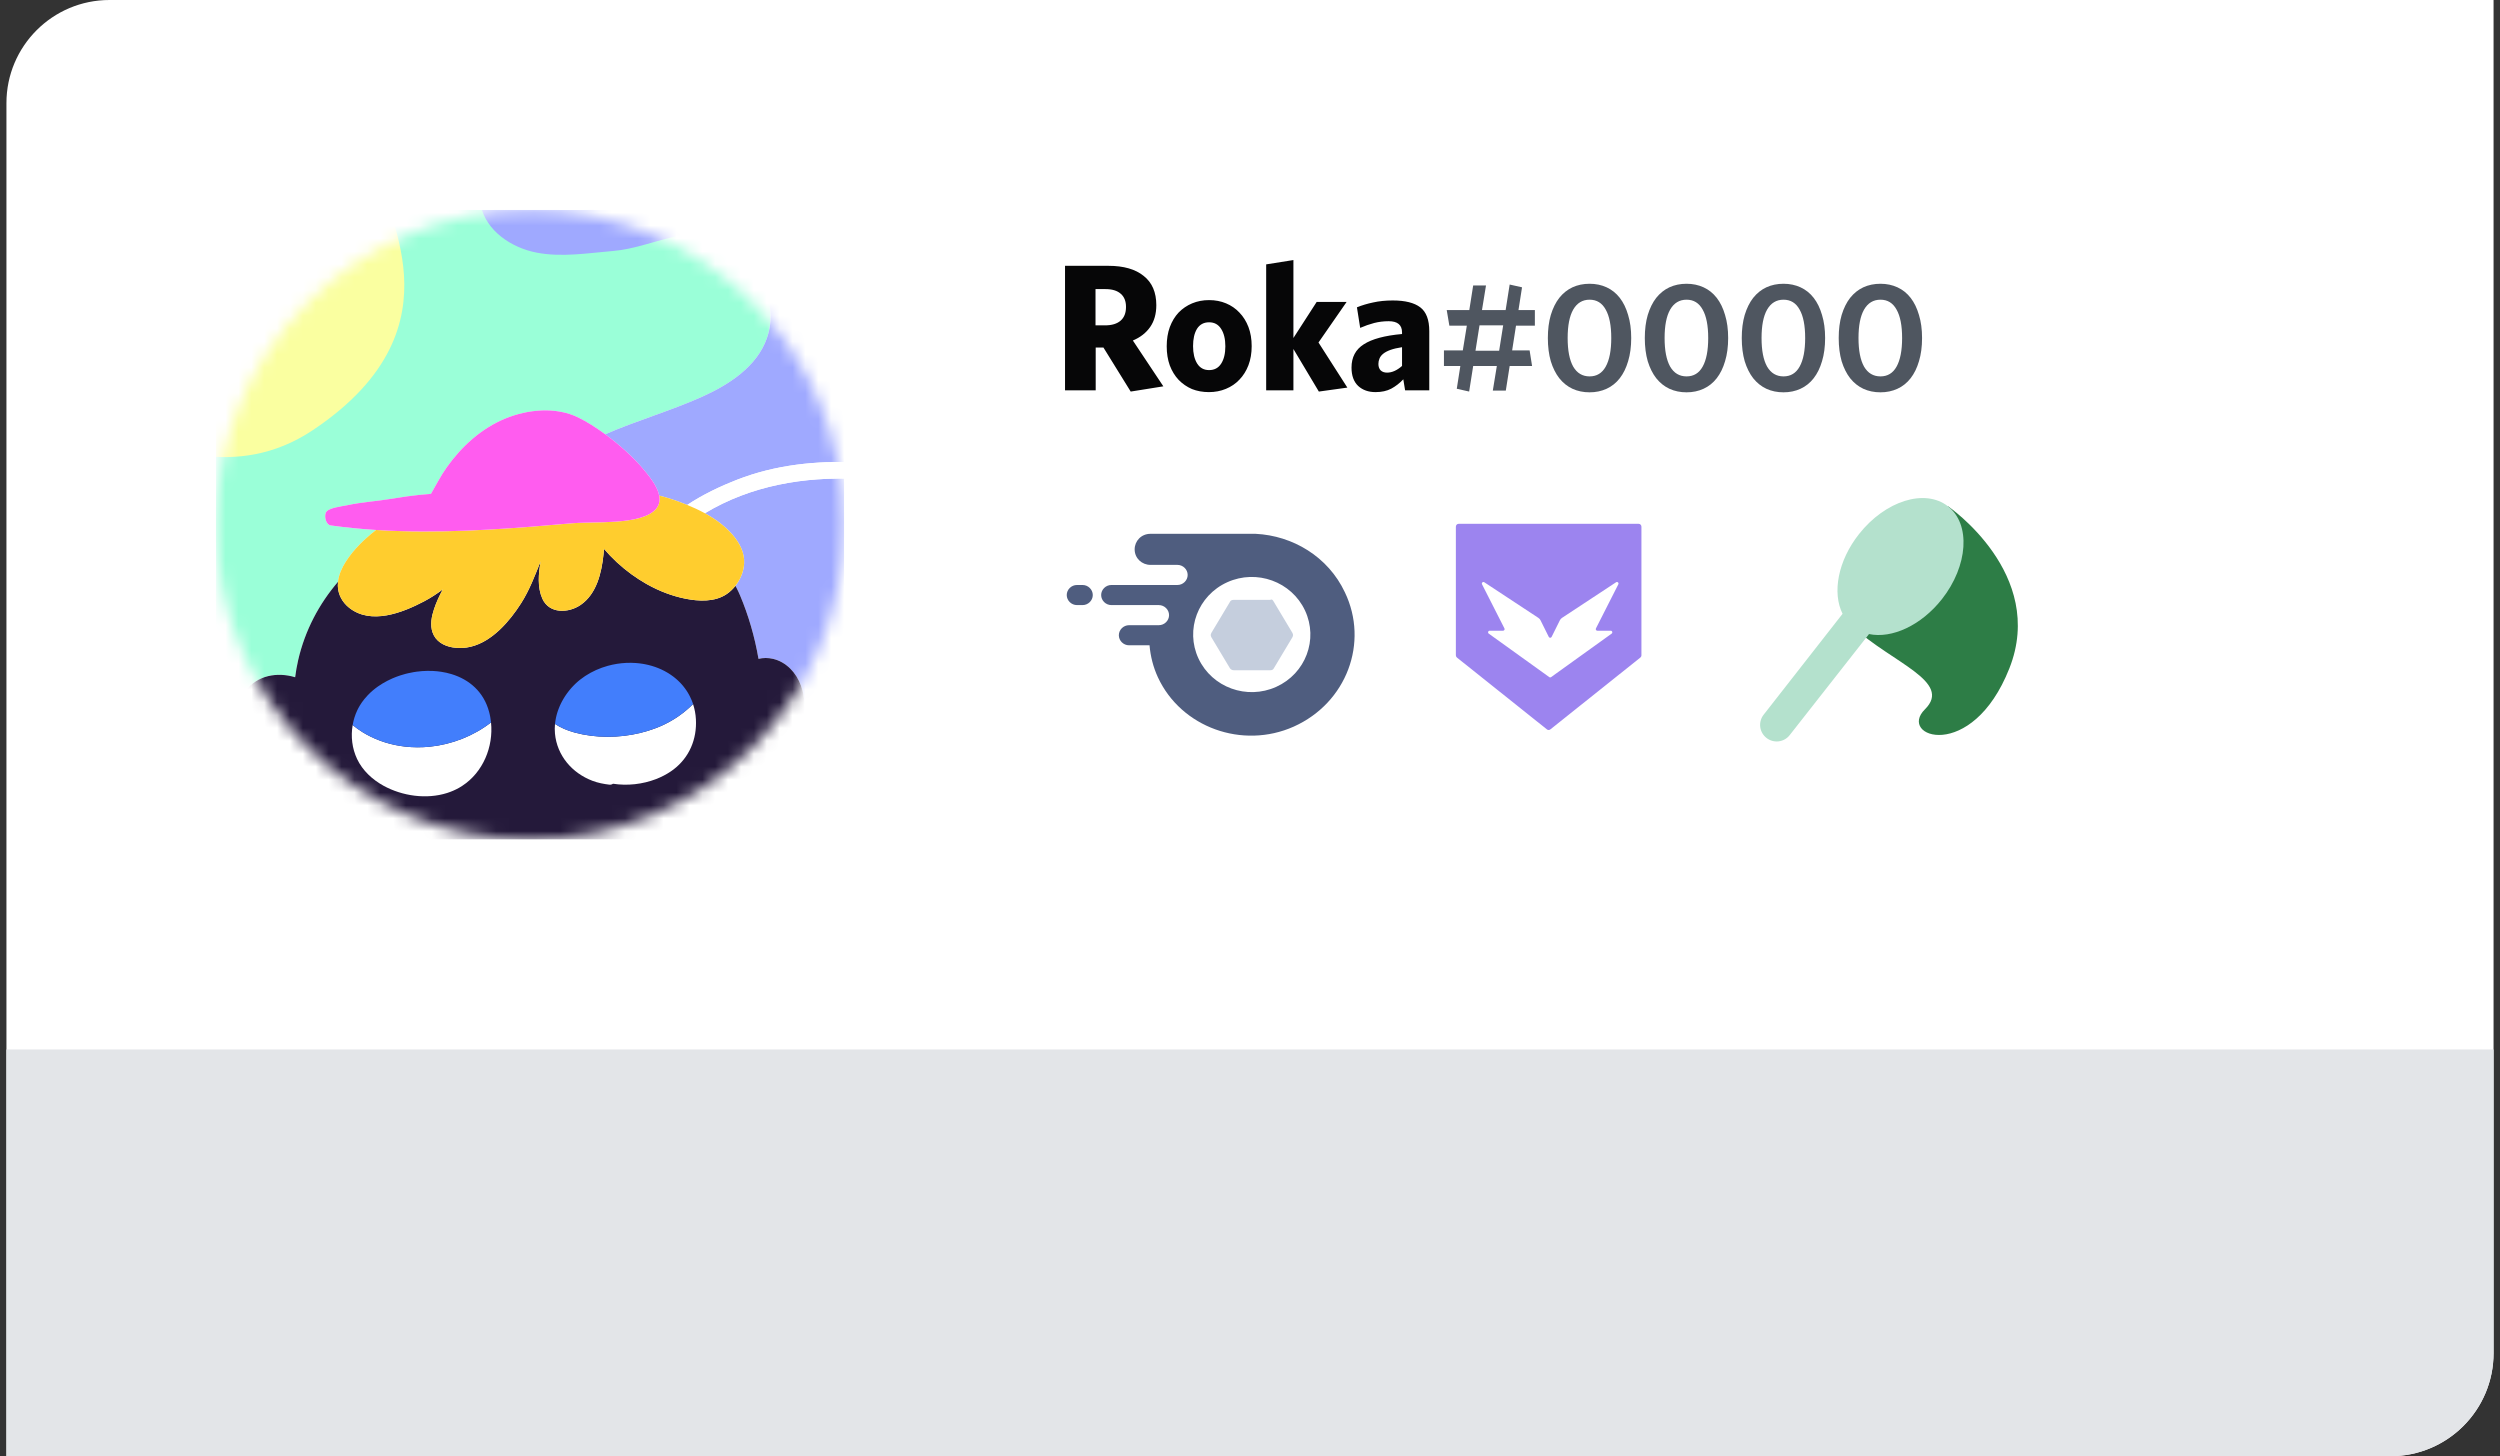 <svg width="194" height="113" viewBox="0 0 194 113" fill="none" xmlns="http://www.w3.org/2000/svg">
<rect x="0" y="0" width="194" height="113" fill="#333333" stroke="none"/>
<path d="M0.5 8C0.5 3.582 4.082 0 8.5 0H193.5V105C193.5 109.418 189.918 113 185.5 113H0.5V8Z" fill="white"/>
<path d="M0.5 81.441H193.5V105C193.5 109.418 189.918 113 185.5 113H0.5V81.441Z" fill="#E3E5E8"/>
<path d="M87.742 30.386L85.628 26.97H85.026V30.288H82.646V20.628H86.02C87.196 20.628 88.106 20.889 88.75 21.412C89.403 21.925 89.73 22.681 89.73 23.68C89.73 24.352 89.571 24.917 89.254 25.374C88.936 25.831 88.488 26.181 87.91 26.424L90.276 29.98L87.742 30.386ZM87.378 23.82C87.378 23.372 87.242 23.031 86.972 22.798C86.701 22.555 86.304 22.434 85.782 22.434H85.012V25.248H85.754C86.276 25.248 86.678 25.127 86.958 24.884C87.238 24.641 87.378 24.287 87.378 23.82ZM97.13 26.858C97.13 27.409 97.046 27.903 96.879 28.342C96.71 28.781 96.477 29.154 96.178 29.462C95.889 29.77 95.539 30.008 95.129 30.176C94.727 30.344 94.288 30.428 93.812 30.428C93.337 30.428 92.898 30.349 92.496 30.19C92.105 30.022 91.759 29.784 91.46 29.476C91.171 29.168 90.942 28.795 90.775 28.356C90.616 27.917 90.537 27.423 90.537 26.872C90.537 26.321 90.616 25.827 90.775 25.388C90.942 24.94 91.171 24.562 91.46 24.254C91.759 23.946 92.109 23.708 92.51 23.54C92.912 23.372 93.35 23.288 93.826 23.288C94.302 23.288 94.741 23.372 95.142 23.54C95.544 23.708 95.889 23.946 96.178 24.254C96.477 24.562 96.71 24.935 96.879 25.374C97.046 25.813 97.13 26.307 97.13 26.858ZM95.087 26.872C95.087 26.312 94.979 25.864 94.764 25.528C94.55 25.183 94.237 25.01 93.826 25.01C93.416 25.01 93.103 25.178 92.888 25.514C92.683 25.85 92.581 26.298 92.581 26.858C92.581 27.418 92.688 27.871 92.903 28.216C93.117 28.552 93.425 28.72 93.826 28.72C94.237 28.72 94.55 28.552 94.764 28.216C94.979 27.88 95.087 27.432 95.087 26.872ZM102.343 30.386L100.369 27.082V30.288H98.255V20.516L100.369 20.18V26.228L102.175 23.428H104.499L102.315 26.578L104.555 30.078L102.343 30.386ZM109.036 30.288L108.896 29.434C108.616 29.733 108.304 29.975 107.958 30.162C107.622 30.339 107.216 30.428 106.74 30.428C106.19 30.428 105.742 30.269 105.396 29.952C105.051 29.625 104.878 29.149 104.878 28.524C104.878 27.721 105.196 27.119 105.83 26.718C106.465 26.307 107.454 26.041 108.798 25.92V25.794C108.798 25.215 108.453 24.926 107.762 24.926C107.37 24.926 106.992 24.973 106.628 25.066C106.274 25.159 105.914 25.285 105.55 25.444L105.298 23.848C105.69 23.689 106.11 23.563 106.558 23.47C107.016 23.367 107.524 23.316 108.084 23.316C109.036 23.316 109.746 23.493 110.212 23.848C110.679 24.203 110.912 24.819 110.912 25.696V30.288H109.036ZM108.798 26.942C108.434 26.998 108.136 27.068 107.902 27.152C107.669 27.236 107.482 27.334 107.342 27.446C107.202 27.558 107.104 27.684 107.048 27.824C106.992 27.955 106.964 28.095 106.964 28.244C106.964 28.459 107.025 28.627 107.146 28.748C107.268 28.86 107.431 28.916 107.636 28.916C108.019 28.916 108.406 28.743 108.798 28.398V26.942Z" fill="#060607"/>
<path d="M117.834 24.06H119.106V25.272H117.642L117.342 27.192H118.698L118.89 28.404H117.15L116.85 30.312H115.842L116.154 28.404H114.318L114.006 30.384L113.046 30.168L113.322 28.404H112.05V27.192H113.514L113.826 25.272H112.47L112.266 24.06H114.018L114.318 22.152H115.314L115.002 24.06H116.838L117.15 22.08L118.11 22.296L117.834 24.06ZM114.498 27.216H116.334L116.646 25.248H114.81L114.498 27.216ZM126.582 26.232C126.582 26.904 126.502 27.504 126.342 28.032C126.19 28.552 125.974 28.992 125.694 29.352C125.414 29.712 125.074 29.984 124.674 30.168C124.274 30.352 123.834 30.444 123.354 30.444C122.866 30.444 122.422 30.352 122.022 30.168C121.63 29.984 121.29 29.712 121.002 29.352C120.722 28.992 120.502 28.552 120.342 28.032C120.19 27.504 120.114 26.904 120.114 26.232C120.114 25.56 120.19 24.964 120.342 24.444C120.502 23.916 120.722 23.472 121.002 23.112C121.29 22.752 121.63 22.48 122.022 22.296C122.422 22.112 122.866 22.02 123.354 22.02C123.834 22.02 124.274 22.112 124.674 22.296C125.074 22.48 125.414 22.752 125.694 23.112C125.974 23.472 126.19 23.916 126.342 24.444C126.502 24.964 126.582 25.56 126.582 26.232ZM125.034 26.232C125.034 25.264 124.89 24.528 124.602 24.024C124.322 23.512 123.906 23.256 123.354 23.256C122.802 23.256 122.378 23.512 122.082 24.024C121.794 24.528 121.65 25.264 121.65 26.232C121.65 27.2 121.794 27.94 122.082 28.452C122.378 28.956 122.802 29.208 123.354 29.208C123.906 29.208 124.322 28.956 124.602 28.452C124.89 27.94 125.034 27.2 125.034 26.232ZM134.105 26.232C134.105 26.904 134.025 27.504 133.865 28.032C133.713 28.552 133.497 28.992 133.217 29.352C132.937 29.712 132.597 29.984 132.197 30.168C131.797 30.352 131.357 30.444 130.877 30.444C130.389 30.444 129.945 30.352 129.545 30.168C129.153 29.984 128.813 29.712 128.525 29.352C128.245 28.992 128.025 28.552 127.865 28.032C127.713 27.504 127.637 26.904 127.637 26.232C127.637 25.56 127.713 24.964 127.865 24.444C128.025 23.916 128.245 23.472 128.525 23.112C128.813 22.752 129.153 22.48 129.545 22.296C129.945 22.112 130.389 22.02 130.877 22.02C131.357 22.02 131.797 22.112 132.197 22.296C132.597 22.48 132.937 22.752 133.217 23.112C133.497 23.472 133.713 23.916 133.865 24.444C134.025 24.964 134.105 25.56 134.105 26.232ZM132.557 26.232C132.557 25.264 132.413 24.528 132.125 24.024C131.845 23.512 131.429 23.256 130.877 23.256C130.325 23.256 129.901 23.512 129.605 24.024C129.317 24.528 129.173 25.264 129.173 26.232C129.173 27.2 129.317 27.94 129.605 28.452C129.901 28.956 130.325 29.208 130.877 29.208C131.429 29.208 131.845 28.956 132.125 28.452C132.413 27.94 132.557 27.2 132.557 26.232ZM141.629 26.232C141.629 26.904 141.549 27.504 141.389 28.032C141.237 28.552 141.021 28.992 140.741 29.352C140.461 29.712 140.121 29.984 139.721 30.168C139.321 30.352 138.881 30.444 138.401 30.444C137.913 30.444 137.469 30.352 137.069 30.168C136.677 29.984 136.337 29.712 136.049 29.352C135.769 28.992 135.549 28.552 135.389 28.032C135.237 27.504 135.161 26.904 135.161 26.232C135.161 25.56 135.237 24.964 135.389 24.444C135.549 23.916 135.769 23.472 136.049 23.112C136.337 22.752 136.677 22.48 137.069 22.296C137.469 22.112 137.913 22.02 138.401 22.02C138.881 22.02 139.321 22.112 139.721 22.296C140.121 22.48 140.461 22.752 140.741 23.112C141.021 23.472 141.237 23.916 141.389 24.444C141.549 24.964 141.629 25.56 141.629 26.232ZM140.081 26.232C140.081 25.264 139.937 24.528 139.649 24.024C139.369 23.512 138.953 23.256 138.401 23.256C137.849 23.256 137.425 23.512 137.129 24.024C136.841 24.528 136.697 25.264 136.697 26.232C136.697 27.2 136.841 27.94 137.129 28.452C137.425 28.956 137.849 29.208 138.401 29.208C138.953 29.208 139.369 28.956 139.649 28.452C139.937 27.94 140.081 27.2 140.081 26.232ZM149.152 26.232C149.152 26.904 149.072 27.504 148.912 28.032C148.76 28.552 148.544 28.992 148.264 29.352C147.984 29.712 147.644 29.984 147.244 30.168C146.844 30.352 146.404 30.444 145.924 30.444C145.436 30.444 144.992 30.352 144.592 30.168C144.2 29.984 143.86 29.712 143.572 29.352C143.292 28.992 143.072 28.552 142.912 28.032C142.76 27.504 142.684 26.904 142.684 26.232C142.684 25.56 142.76 24.964 142.912 24.444C143.072 23.916 143.292 23.472 143.572 23.112C143.86 22.752 144.2 22.48 144.592 22.296C144.992 22.112 145.436 22.02 145.924 22.02C146.404 22.02 146.844 22.112 147.244 22.296C147.644 22.48 147.984 22.752 148.264 23.112C148.544 23.472 148.76 23.916 148.912 24.444C149.072 24.964 149.152 25.56 149.152 26.232ZM147.604 26.232C147.604 25.264 147.46 24.528 147.172 24.024C146.892 23.512 146.476 23.256 145.924 23.256C145.372 23.256 144.948 23.512 144.652 24.024C144.364 24.528 144.22 25.264 144.22 26.232C144.22 27.2 144.364 27.94 144.652 28.452C144.948 28.956 145.372 29.208 145.924 29.208C146.476 29.208 146.892 28.956 147.172 28.452C147.46 27.94 147.604 27.2 147.604 26.232Z" fill="#4F5660"/>
<g clip-path="url(#clip0_14847_20696)">
<mask id="mask0_14847_20696" style="mask-type:alpha" maskUnits="userSpaceOnUse" x="16" y="16" width="50" height="50">
<ellipse cx="41.131" cy="40.721" rx="24.379" ry="24.432" fill="#24193A"/>
</mask>
<g mask="url(#mask0_14847_20696)">
<path d="M23.794 60.624C23.698 60.588 23.602 60.548 23.505 60.515C23.203 60.413 22.892 60.338 22.59 60.236C21.893 60.001 21.321 59.632 20.753 59.177C20.004 60.057 19.388 61.061 18.924 62.098H25.078C24.821 61.7 24.584 61.289 24.369 60.868C24.172 60.853 23.976 60.775 23.794 60.624Z" fill="#9AFFD8"/>
<path d="M19.832 58.31C19.318 57.734 18.905 57.071 18.687 56.324C18.423 55.423 18.49 54.389 19.06 53.616C19.963 52.392 21.531 52.132 22.903 52.553C22.959 52.109 23.035 51.667 23.136 51.231C23.671 48.899 24.76 46.867 26.228 45.147C26.288 44.594 26.533 44.058 26.827 43.597C27.436 42.641 28.276 41.828 29.186 41.127C28.012 41.051 26.841 40.937 25.675 40.776C25.28 40.721 25.16 40.078 25.282 39.786C25.442 39.404 26.526 39.297 26.889 39.218C28.074 38.958 29.297 38.892 30.493 38.691C30.842 38.632 31.191 38.576 31.541 38.527C32.171 38.438 32.805 38.374 33.441 38.326C33.843 37.638 34.198 36.93 34.661 36.275C35.796 34.675 37.329 33.256 39.207 32.483C40.962 31.762 43.139 31.548 44.886 32.406C45.534 32.724 46.255 33.18 46.965 33.702C49.395 32.643 51.985 31.903 54.414 30.82C56.563 29.863 58.739 28.458 59.517 26.234C60.493 23.444 58.799 20.242 56.277 18.709C53.755 17.176 50.64 16.994 47.701 17.242C45.701 17.41 43.674 17.756 41.703 17.375C39.733 16.995 37.773 15.671 37.372 13.7C37.34 13.546 37.32 13.39 37.308 13.235H23.776C22.55 13.824 21.247 14.221 20.014 14.41C19.26 14.526 18.511 14.576 17.768 14.574L15.736 38.176L17.768 61.58C18.285 60.415 18.96 59.323 19.794 58.354C19.807 58.339 19.82 58.325 19.832 58.31Z" fill="#9AFFD8"/>
<path d="M41.638 19.603C43.609 19.984 45.635 19.638 47.635 19.47C50.575 19.222 53.754 17.175 56.276 18.709C58.798 20.242 60.492 23.443 59.516 26.233C58.738 28.457 56.562 29.862 54.413 30.82C51.984 31.902 49.394 32.642 46.964 33.701C48.055 34.502 49.116 35.456 49.833 36.302C50.323 36.88 51.008 37.696 51.153 38.459C51.51 38.546 51.863 38.649 52.215 38.769C52.581 38.893 52.955 39.03 53.329 39.183C54.539 38.381 55.872 37.744 57.205 37.225C60.174 36.067 63.361 35.737 66.524 35.882V13.234H37.306C37.319 13.389 37.275 15.773 37.307 15.928C37.709 17.899 39.667 19.223 41.638 19.603Z" fill="#9FA9FF"/>
<path d="M54.695 39.828C55.526 40.283 56.292 40.842 56.884 41.543C57.397 42.151 57.789 42.903 57.745 43.722C57.712 44.341 57.461 44.961 57.07 45.459C57.094 45.503 57.118 45.547 57.141 45.591C57.244 45.79 57.34 45.992 57.427 46.199C58.072 47.73 58.566 49.405 58.858 51.125C59.224 51.036 59.611 51.039 59.983 51.125C61.021 51.366 61.801 52.222 62.151 53.199C62.156 53.215 62.161 53.231 62.166 53.247C62.315 53.643 62.394 54.074 62.412 54.519C62.501 56.691 60.799 58.287 59.269 59.559C58.99 59.792 58.66 59.891 58.344 59.83C58.318 59.907 58.293 59.983 58.265 60.059C57.998 60.797 57.676 61.474 57.306 62.097H66.525V37.163C62.399 36.978 58.285 37.669 54.695 39.828Z" fill="#9FA9FF"/>
<path d="M20.705 59.139C20.395 58.887 20.1 58.609 19.832 58.31C19.819 58.324 19.806 58.338 19.794 58.353C18.96 59.323 18.285 60.414 17.768 61.579V62.098H18.925C19.389 61.061 20.004 60.057 20.754 59.177C20.738 59.163 20.722 59.151 20.705 59.139Z" fill="white"/>
<path d="M57.204 37.225C55.872 37.744 54.539 38.38 53.328 39.182C53.79 39.372 54.252 39.585 54.694 39.828C58.284 37.668 62.398 36.978 66.524 37.163V35.883C63.361 35.737 60.174 36.067 57.204 37.225Z" fill="white"/>
<path d="M30.33 14.637L11.424 23.415L11.329 34.482C12.368 34.286 18.181 37.451 24.276 33.379C36.618 25.133 28.775 15.787 30.33 14.637Z" fill="#FAFFA0"/>
<path d="M62.413 54.519C62.395 54.075 62.316 53.644 62.167 53.248C62.162 53.232 62.157 53.216 62.152 53.2C61.803 52.223 61.022 51.367 59.984 51.126C59.612 51.04 59.226 51.038 58.859 51.126C58.566 49.406 58.073 47.731 57.428 46.2C57.341 45.993 57.245 45.791 57.142 45.592C57.119 45.547 57.095 45.503 57.071 45.46C56.878 45.707 56.651 45.925 56.397 46.097C55.47 46.73 54.227 46.668 53.179 46.458C52.16 46.254 51.154 45.865 50.247 45.36C50.2 45.334 50.154 45.307 50.108 45.281C49.724 45.06 49.351 44.819 48.993 44.558C48.212 43.989 47.498 43.33 46.87 42.596C46.86 42.738 46.847 42.88 46.833 43.022C46.684 44.441 46.307 46.086 45.056 46.944C44.108 47.592 42.622 47.645 42.089 46.461C41.694 45.583 41.782 44.522 41.956 43.554C41.954 43.561 41.951 43.567 41.949 43.573C41.501 44.684 41.085 45.797 40.439 46.812C39.548 48.21 38.205 49.777 36.537 50.185C36.094 50.294 35.628 50.322 35.141 50.242C34.444 50.129 33.806 49.773 33.566 49.074C33.367 48.497 33.49 47.839 33.679 47.277C33.857 46.744 34.094 46.23 34.365 45.733C33.907 46.08 33.423 46.397 32.902 46.67C31.221 47.555 28.778 48.509 27.09 47.159C26.566 46.74 26.233 46.139 26.215 45.462C26.212 45.357 26.217 45.252 26.229 45.148C24.76 46.868 23.672 48.9 23.136 51.233C23.036 51.669 22.959 52.11 22.903 52.554C21.532 52.134 19.964 52.393 19.06 53.617C18.49 54.389 18.424 55.424 18.687 56.325C18.906 57.072 19.319 57.735 19.833 58.311C20.101 58.611 20.396 58.889 20.706 59.14C20.722 59.153 20.738 59.166 20.754 59.179C21.322 59.634 21.894 60.003 22.592 60.238C22.894 60.34 23.204 60.415 23.506 60.517C23.604 60.549 23.7 60.589 23.796 60.626C23.977 60.777 24.173 60.856 24.371 60.87C24.586 61.291 24.823 61.702 25.079 62.1L32.811 67.19H34.365H44.544H49.132H50.425L57.307 62.1C57.677 61.477 57.999 60.799 58.266 60.061C58.293 59.985 58.319 59.908 58.344 59.832C58.66 59.894 58.99 59.794 59.27 59.562C60.8 58.288 62.502 56.692 62.413 54.519Z" fill="#24193A"/>
<path d="M56.884 41.542C56.292 40.841 55.526 40.282 54.695 39.827C54.252 39.584 53.791 39.371 53.329 39.182C52.956 39.029 52.581 38.892 52.215 38.768C51.864 38.648 51.51 38.545 51.153 38.458C51.236 38.894 51.144 39.311 50.737 39.658C50.683 39.704 50.624 39.749 50.559 39.792C50.5 39.831 50.437 39.868 50.372 39.903C49.511 40.37 48.164 40.483 46.877 40.525C46.388 40.54 45.906 40.546 45.464 40.556C45.077 40.565 44.719 40.578 44.412 40.604C42.261 40.793 40.098 40.974 37.932 41.096C35.653 41.223 33.37 41.283 31.094 41.215C30.457 41.195 29.82 41.167 29.185 41.126C28.276 41.827 27.436 42.64 26.827 43.596C26.533 44.057 26.288 44.593 26.228 45.146C26.216 45.25 26.211 45.355 26.213 45.46C26.232 46.137 26.565 46.739 27.088 47.157C28.777 48.507 31.22 47.553 32.901 46.668C33.422 46.395 33.906 46.077 34.364 45.731C34.093 46.228 33.856 46.742 33.678 47.275C33.489 47.837 33.366 48.495 33.565 49.072C33.805 49.771 34.443 50.126 35.14 50.24C35.627 50.32 36.093 50.292 36.536 50.183C38.205 49.774 39.548 48.208 40.438 46.81C41.084 45.796 41.5 44.682 41.948 43.571C41.95 43.564 41.953 43.559 41.955 43.552C41.781 44.52 41.693 45.581 42.088 46.459C42.621 47.644 44.107 47.59 45.054 46.941C46.306 46.084 46.682 44.439 46.832 43.02C46.846 42.878 46.858 42.736 46.869 42.593C47.496 43.328 48.211 43.987 48.992 44.556C49.351 44.817 49.723 45.058 50.107 45.278C50.153 45.305 50.199 45.332 50.246 45.358C51.153 45.863 52.159 46.252 53.178 46.456C54.226 46.666 55.469 46.728 56.396 46.095C56.649 45.922 56.876 45.704 57.07 45.458C57.461 44.959 57.712 44.34 57.745 43.72C57.79 42.902 57.397 42.15 56.884 41.542Z" fill="#FFCD2E"/>
<path d="M51.154 38.459C51.009 37.696 50.325 36.88 49.834 36.301C49.117 35.456 48.055 34.501 46.965 33.7C46.255 33.179 45.533 32.722 44.886 32.404C43.138 31.546 40.962 31.76 39.207 32.482C37.328 33.254 35.796 34.673 34.661 36.274C34.197 36.928 33.843 37.636 33.44 38.324C32.804 38.372 32.17 38.437 31.541 38.525C31.19 38.574 30.841 38.63 30.493 38.689C29.297 38.891 28.074 38.958 26.888 39.217C26.524 39.296 25.441 39.403 25.282 39.785C25.16 40.077 25.279 40.719 25.674 40.775C26.841 40.936 28.012 41.051 29.185 41.126C29.821 41.167 30.457 41.195 31.094 41.215C33.37 41.283 35.653 41.223 37.932 41.096C40.098 40.974 42.261 40.793 44.412 40.604C44.719 40.578 45.077 40.565 45.464 40.556C45.907 40.546 46.387 40.541 46.877 40.525C48.164 40.483 49.51 40.369 50.373 39.903C50.437 39.868 50.5 39.831 50.559 39.792C50.624 39.749 50.684 39.704 50.737 39.658C51.143 39.312 51.236 38.894 51.154 38.459ZM30.44 40.245C30.763 40.036 31.093 39.839 31.43 39.656C31.093 39.839 30.763 40.036 30.44 40.245ZM34.292 38.668C34.407 38.672 34.501 38.709 34.573 38.766C34.501 38.709 34.407 38.672 34.292 38.668Z" fill="#FF5CEF"/>
<path d="M38.079 55.856C38.069 55.789 38.058 55.722 38.047 55.655C38.058 55.722 38.069 55.79 38.079 55.856Z" fill="white"/>
<path d="M38.103 56.055C38.097 55.992 38.089 55.93 38.08 55.867C38.089 55.93 38.097 55.992 38.103 56.055Z" fill="white"/>
<path d="M38.079 55.868C38.079 55.864 38.079 55.86 38.078 55.856C38.079 55.86 38.079 55.864 38.079 55.868Z" fill="white"/>
<path d="M38.102 56.056C38.102 56.057 38.102 56.059 38.102 56.06C38.102 56.059 38.102 56.057 38.102 56.056Z" fill="white"/>
<path d="M38.103 56.06C36.743 57.114 35.068 57.768 33.353 57.943C32.708 58.009 32.057 58.006 31.415 57.933C30.374 57.812 29.355 57.503 28.424 56.986C28.33 56.934 28.237 56.879 28.146 56.823C27.873 56.654 27.613 56.468 27.366 56.266C27.215 57.154 27.323 58.077 27.71 58.898C28.132 59.792 28.903 60.504 29.761 60.974C31.216 61.771 33.09 62.047 34.699 61.535C35.019 61.432 35.33 61.3 35.624 61.133C35.709 61.085 35.791 61.033 35.873 60.98C37.487 59.925 38.297 57.954 38.103 56.06Z" fill="white"/>
<path d="M54.003 55.822C53.981 55.41 53.905 55.011 53.781 54.635C53.069 55.345 52.231 55.931 51.263 56.35C51.144 56.402 51.023 56.45 50.9 56.498C50.511 56.647 50.107 56.772 49.694 56.873C48.029 57.279 46.217 57.284 44.6 56.847C44.062 56.701 43.527 56.486 43.067 56.178C43.044 56.424 43.042 56.673 43.065 56.921C43.224 58.636 44.391 59.988 45.973 60.59C46.399 60.752 46.84 60.836 47.291 60.891C47.392 60.904 47.488 60.873 47.57 60.818C48.683 60.992 49.871 60.857 50.909 60.457C51.321 60.298 51.709 60.097 52.06 59.858C52.129 59.812 52.196 59.764 52.261 59.714C53.491 58.779 54.086 57.361 54.003 55.822Z" fill="white"/>
<path d="M38.046 55.656C38.045 55.648 38.043 55.64 38.042 55.632C38.031 55.573 38.02 55.514 38.006 55.455C37.992 55.388 37.975 55.32 37.958 55.254C37.544 53.683 36.415 52.731 35.041 52.312C34.779 52.232 34.508 52.171 34.231 52.13C34.024 52.098 33.813 52.077 33.601 52.067C33.459 52.06 33.317 52.057 33.174 52.059C32.888 52.063 32.601 52.085 32.315 52.124C32.243 52.134 32.172 52.145 32.101 52.157C31.959 52.181 31.817 52.209 31.676 52.242C31.606 52.258 31.536 52.275 31.466 52.293C31.326 52.33 31.187 52.371 31.05 52.416C30.845 52.484 30.643 52.561 30.446 52.646C30.314 52.703 30.185 52.765 30.059 52.83C29.933 52.895 29.809 52.964 29.688 53.037C29.567 53.11 29.449 53.187 29.334 53.267C29.048 53.469 28.783 53.693 28.546 53.941C28.451 54.04 28.361 54.142 28.275 54.248C28.146 54.408 28.028 54.575 27.923 54.749C27.886 54.81 27.851 54.872 27.817 54.935C27.787 54.992 27.757 55.05 27.729 55.109C27.64 55.294 27.565 55.485 27.504 55.685C27.486 55.742 27.471 55.801 27.455 55.86C27.45 55.881 27.444 55.902 27.439 55.923C27.43 55.96 27.421 55.998 27.413 56.035C27.407 56.06 27.402 56.085 27.396 56.111C27.392 56.131 27.389 56.152 27.385 56.173C27.379 56.204 27.373 56.236 27.367 56.268C27.613 56.47 27.873 56.656 28.147 56.825C28.238 56.881 28.331 56.935 28.425 56.988C29.356 57.505 30.375 57.815 31.416 57.934C32.058 58.008 32.709 58.011 33.354 57.945C35.069 57.769 36.744 57.116 38.104 56.062C38.089 55.925 38.07 55.79 38.046 55.656Z" fill="#427EFC"/>
<path d="M53.782 54.634C53.766 54.584 53.748 54.533 53.729 54.484C53.727 54.477 53.725 54.472 53.722 54.465C53.706 54.422 53.689 54.38 53.672 54.337C53.669 54.33 53.665 54.322 53.662 54.315C53.623 54.22 53.579 54.126 53.533 54.035C53.528 54.027 53.524 54.018 53.52 54.01C53.499 53.97 53.478 53.929 53.456 53.89C53.453 53.885 53.45 53.879 53.447 53.874C53.422 53.828 53.396 53.784 53.369 53.739C53.366 53.734 53.363 53.729 53.36 53.724C53.336 53.686 53.312 53.648 53.288 53.611C53.282 53.602 53.275 53.592 53.269 53.583C53.242 53.542 53.214 53.502 53.184 53.461C53.184 53.46 53.184 53.459 53.183 53.459C53.153 53.417 53.122 53.377 53.091 53.336C53.084 53.327 53.077 53.318 53.07 53.309C53.044 53.277 53.019 53.245 52.993 53.213C52.986 53.204 52.978 53.196 52.971 53.187C52.938 53.148 52.905 53.11 52.871 53.072C52.867 53.069 52.863 53.064 52.859 53.06C52.829 53.027 52.798 52.994 52.767 52.962C52.757 52.953 52.748 52.943 52.737 52.933C52.708 52.903 52.678 52.873 52.647 52.845C52.641 52.838 52.634 52.832 52.628 52.825C52.591 52.791 52.554 52.757 52.515 52.723C52.506 52.715 52.497 52.707 52.487 52.699C52.457 52.673 52.427 52.647 52.395 52.621C52.385 52.612 52.373 52.603 52.362 52.594C52.322 52.562 52.282 52.53 52.241 52.499C52.176 52.449 52.11 52.403 52.043 52.357C51.44 51.948 50.758 51.68 50.047 51.543C49.989 51.532 49.931 51.521 49.873 51.512C49.693 51.482 49.511 51.462 49.329 51.449C49.087 51.432 48.844 51.429 48.601 51.44C48.595 51.44 48.589 51.441 48.584 51.441C48.346 51.453 48.109 51.477 47.874 51.514C47.634 51.553 47.396 51.605 47.162 51.669C47.005 51.712 46.851 51.761 46.699 51.816C46.395 51.926 46.1 52.058 45.819 52.212C45.538 52.366 45.27 52.542 45.021 52.739L45.02 52.74C44.984 52.768 44.949 52.797 44.914 52.825C44.903 52.835 44.891 52.845 44.88 52.854C44.857 52.875 44.833 52.895 44.809 52.916C44.797 52.927 44.783 52.939 44.77 52.95C44.749 52.969 44.727 52.989 44.706 53.009C44.693 53.021 44.68 53.033 44.666 53.046C44.645 53.067 44.624 53.087 44.603 53.108C44.59 53.12 44.578 53.132 44.566 53.144C44.541 53.168 44.517 53.194 44.493 53.219C44.484 53.227 44.477 53.235 44.469 53.244C44.437 53.277 44.405 53.311 44.374 53.345C44.365 53.355 44.357 53.365 44.349 53.374C44.326 53.399 44.304 53.425 44.282 53.45C44.271 53.464 44.259 53.477 44.248 53.491C44.229 53.513 44.21 53.535 44.192 53.558C44.179 53.573 44.168 53.588 44.157 53.602C44.139 53.624 44.121 53.647 44.103 53.67C44.092 53.684 44.081 53.699 44.07 53.714C44.051 53.738 44.033 53.763 44.015 53.787C44.005 53.801 43.996 53.814 43.986 53.827C43.959 53.864 43.933 53.902 43.907 53.94C43.902 53.947 43.897 53.955 43.892 53.962C43.871 53.993 43.85 54.025 43.83 54.057C43.82 54.072 43.811 54.087 43.801 54.103C43.786 54.127 43.77 54.152 43.755 54.177C43.745 54.194 43.735 54.211 43.725 54.227C43.711 54.251 43.698 54.275 43.684 54.298C43.673 54.316 43.664 54.333 43.654 54.351C43.641 54.375 43.627 54.4 43.614 54.424C43.605 54.441 43.596 54.458 43.587 54.475C43.573 54.504 43.558 54.532 43.543 54.561C43.537 54.574 43.53 54.587 43.523 54.6C43.504 54.641 43.484 54.682 43.466 54.723C43.459 54.739 43.452 54.755 43.445 54.772C43.433 54.798 43.421 54.825 43.41 54.852C43.403 54.87 43.395 54.889 43.388 54.908C43.377 54.932 43.368 54.957 43.358 54.982C43.35 55.001 43.343 55.021 43.336 55.04C43.327 55.065 43.318 55.09 43.309 55.114C43.302 55.134 43.295 55.153 43.289 55.173C43.28 55.199 43.271 55.225 43.262 55.252C43.257 55.27 43.251 55.288 43.245 55.306C43.232 55.349 43.22 55.391 43.208 55.434C43.204 55.448 43.2 55.463 43.196 55.478C43.188 55.508 43.18 55.538 43.173 55.569C43.169 55.588 43.164 55.608 43.16 55.627C43.154 55.653 43.148 55.679 43.142 55.704C43.138 55.725 43.134 55.745 43.13 55.766C43.125 55.791 43.121 55.817 43.116 55.842C43.112 55.862 43.109 55.883 43.105 55.904C43.101 55.93 43.097 55.956 43.094 55.982C43.091 56.002 43.088 56.021 43.086 56.041C43.082 56.071 43.079 56.102 43.075 56.133C43.074 56.148 43.072 56.163 43.07 56.179C43.53 56.488 44.065 56.703 44.603 56.848C46.22 57.285 48.032 57.281 49.697 56.875C50.11 56.774 50.513 56.649 50.903 56.499C51.026 56.453 51.147 56.403 51.266 56.351C52.233 55.931 53.071 55.344 53.782 54.634C53.782 54.634 53.783 54.634 53.782 54.634Z" fill="#427EFC"/>
</g>
</g>
<ellipse cx="97.001" cy="48.865" rx="6.095" ry="6.108" fill="white"/>
<path fill-rule="evenodd" clip-rule="evenodd" d="M84.007 46.955C84.44 46.955 84.8 46.6 84.8 46.175C84.8 45.749 84.44 45.395 84.007 45.395H83.573C83.14 45.395 82.779 45.749 82.779 46.175C82.779 46.6 83.14 46.955 83.573 46.955H84.007ZM100.392 56.386C104.506 54.542 106.238 49.862 104.362 45.962C103.062 43.197 100.319 41.566 97.432 41.424H89.276C88.554 41.424 88.049 41.991 88.049 42.629C88.049 43.338 88.626 43.835 89.276 43.835H91.369C91.802 43.835 92.163 44.189 92.163 44.615C92.163 45.04 91.802 45.395 91.369 45.395H86.244C85.811 45.395 85.45 45.749 85.45 46.175C85.45 46.6 85.811 46.955 86.244 46.955H89.925C90.358 46.955 90.719 47.309 90.719 47.735C90.719 48.16 90.358 48.515 89.925 48.515H87.615C87.182 48.515 86.822 48.869 86.822 49.295C86.822 49.72 87.182 50.075 87.615 50.075H89.204C89.276 50.926 89.492 51.777 89.853 52.557C91.658 56.457 96.422 58.159 100.392 56.386ZM93.004 51.104C91.956 48.862 92.957 46.21 95.239 45.18C97.522 44.15 100.222 45.133 101.27 47.376C102.318 49.618 101.317 52.27 99.035 53.3C96.752 54.33 94.052 53.346 93.004 51.104Z" fill="#4F5D7F"/>
<path d="M98.843 46.693L100.287 49.104C100.359 49.246 100.359 49.317 100.287 49.459L98.843 51.87C98.771 52.011 98.627 52.011 98.555 52.011H95.74C95.595 52.011 95.523 51.94 95.451 51.87L94.007 49.459C93.935 49.317 93.935 49.246 94.007 49.104L95.451 46.693C95.523 46.551 95.668 46.551 95.74 46.551H98.555C98.699 46.48 98.771 46.551 98.843 46.693Z" fill="#C5CEDD"/>
<path fill-rule="evenodd" clip-rule="evenodd" d="M113.19 40.648H127.16C127.278 40.648 127.375 40.748 127.375 40.871V50.85C127.375 50.92 127.343 50.984 127.291 51.027L120.306 56.602C120.267 56.633 120.221 56.648 120.175 56.648C120.128 56.648 120.082 56.633 120.043 56.602L113.058 51.027C113.006 50.984 112.975 50.92 112.975 50.85V40.871C112.975 40.748 113.071 40.648 113.19 40.648ZM121.214 47.946L125.407 45.184C125.512 45.114 125.64 45.23 125.582 45.343L123.844 48.766C123.803 48.848 123.862 48.944 123.953 48.944H124.994C125.114 48.944 125.163 49.097 125.066 49.167L120.366 52.544C120.324 52.575 120.266 52.575 120.223 52.544L115.524 49.167C115.427 49.097 115.477 48.944 115.595 48.944H116.635C116.727 48.944 116.787 48.848 116.745 48.766L115.006 45.342C114.949 45.23 115.077 45.115 115.183 45.184L119.376 47.946C119.449 47.994 119.507 48.06 119.546 48.138L120.186 49.424C120.231 49.514 120.36 49.514 120.405 49.424L121.044 48.138C121.083 48.06 121.141 47.993 121.214 47.946Z" fill="#9C84EF"/>
<path d="M151.167 39.287C151.167 39.287 158.839 44.523 155.923 51.876C153.008 59.228 147.209 57.189 149.376 55.041C151.544 52.892 146.819 51.435 143.795 48.647L151.16 39.287" fill="#2D7D46"/>
<path d="M150.7 46.486C149.082 48.544 146.8 49.574 145.035 49.203L138.878 57.048C138.774 57.18 138.646 57.291 138.499 57.373C138.353 57.456 138.192 57.508 138.025 57.529C137.858 57.549 137.689 57.536 137.527 57.491C137.365 57.446 137.214 57.369 137.081 57.265C136.948 57.162 136.836 57.033 136.752 56.886C136.668 56.74 136.615 56.578 136.594 56.41C136.573 56.242 136.586 56.072 136.631 55.91C136.676 55.747 136.753 55.595 136.858 55.462L142.983 47.63C142.171 46.006 142.618 43.519 144.261 41.441C146.301 38.858 149.376 37.893 151.16 39.287C152.944 40.68 152.726 43.903 150.7 46.486Z" fill="#B4E1CD"/>
<defs>
<clipPath id="clip0_14847_20696">
<rect width="48.758" height="48.865" fill="white" transform="translate(16.752 16.288)"/>
</clipPath>
</defs>
</svg>
